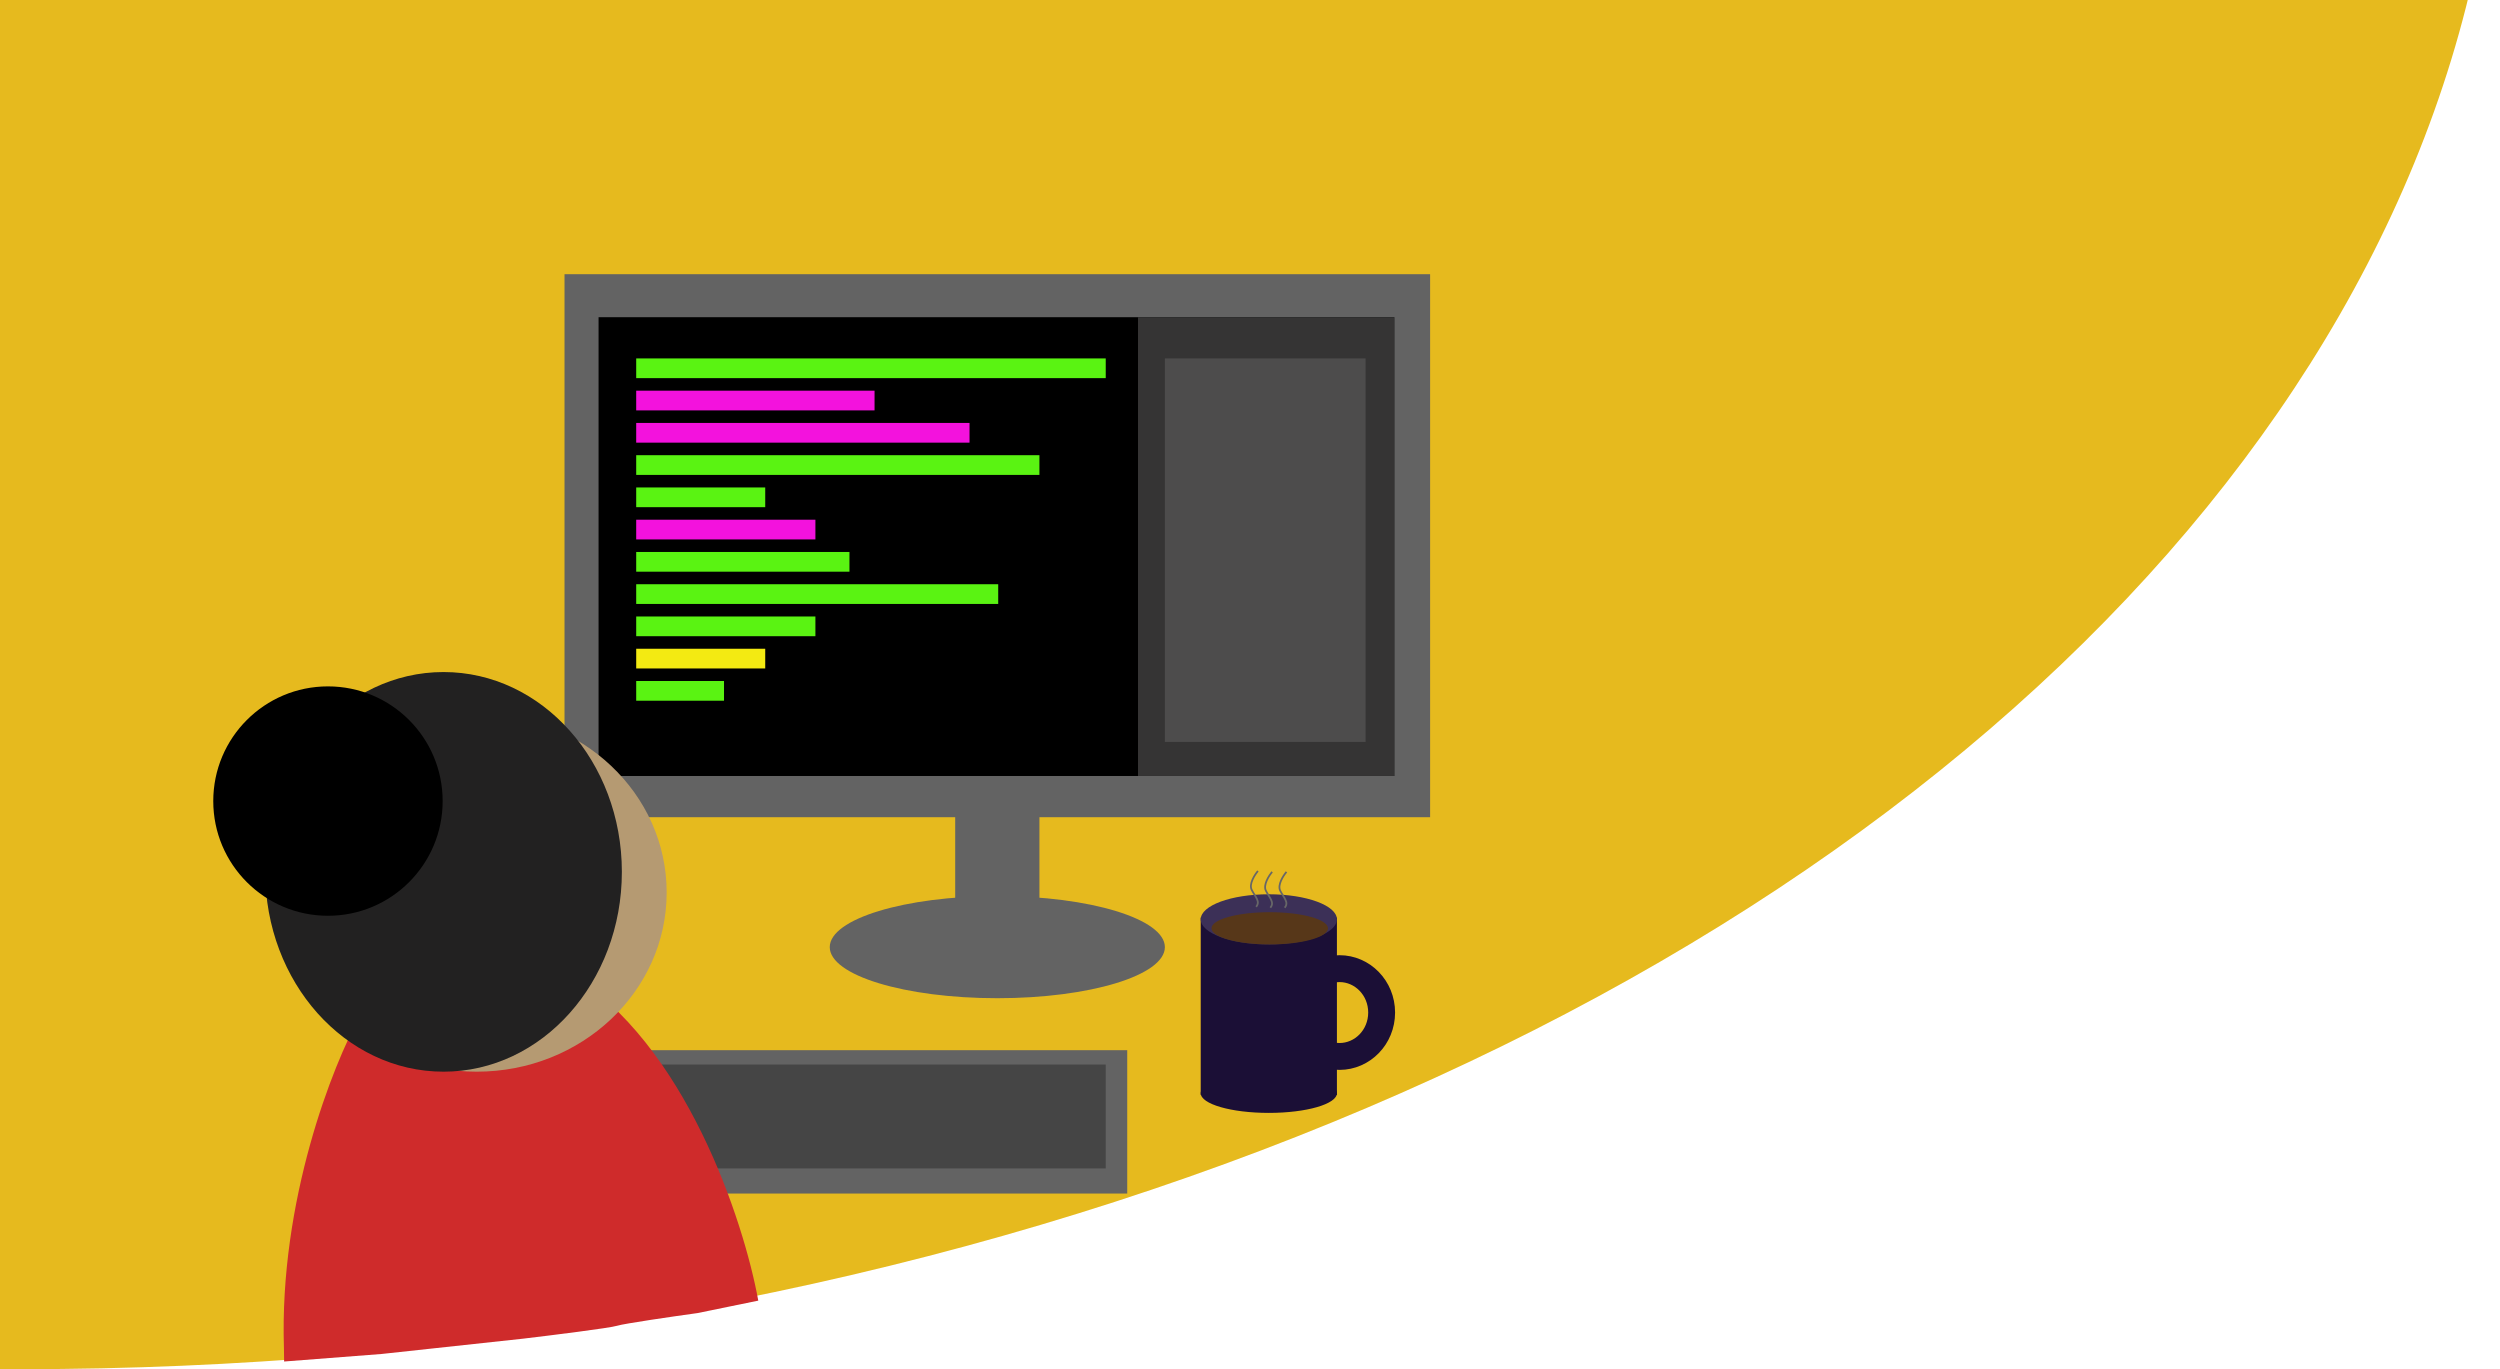 <svg viewBox="0 0 1395 764" fill="none" xmlns="http://www.w3.org/2000/svg">
<ellipse cx="12" cy="-146.5" rx="1383" ry="910.5" fill="#E6BA1E"/>
<rect x="246" y="586" width="383" height="80" fill="#636363"/>
<rect x="259" y="594" width="358" height="58" fill="#454545"/>
<rect x="315" y="153" width="483" height="303" fill="#636363"/>
<rect x="533" y="382" width="47" height="146" fill="#636363"/>
<rect x="334" y="177" width="444" height="256" fill="black"/>
<rect x="635" y="177" width="143" height="256" fill="#353434"/>
<rect x="650" y="200" width="112" height="214" fill="#4D4C4C"/>
<path d="M158.438 752.228C155.758 669.856 185.701 594.19 201.008 566.654C212.521 542.168 251.878 503.081 317.203 542.628C382.527 582.174 415.029 681.19 423.114 725.754L389.202 732.7C375.892 734.541 348.275 738.537 344.291 739.789C340.307 741.042 307.691 745.103 291.881 746.977L212.986 755.513L158.537 759.728L158.438 752.228Z" fill="#CF2B2B"/>
<ellipse cx="556.5" cy="528.5" rx="93.5" ry="28.5" fill="#636363"/>
<g id="head">
    <ellipse cx="266" cy="498" rx="106" ry="100" fill="#B59A72"/>
    <ellipse cx="247.5" cy="486.5" rx="99.5" ry="111.5" fill="#222121"/>
    <circle cx="183" cy="447" r="64" fill="black"/>
</g>
<rect x="670" y="512" width="76" height="99" fill="#1B0F36"/>
<ellipse cx="708" cy="513" rx="38" ry="14" fill="#3C3057"/>
<ellipse cx="708.5" cy="518" rx="32.5" ry="9" fill="#573719"/>
<ellipse cx="708" cy="610" rx="38" ry="11" fill="#1B0F36"/>
<g id="smoke">
    <path d="M701.928 486C700.095 488.167 696.828 493.3 698.428 496.5C700.428 500.5 703.428 503 700.928 506" stroke="#676767"/>
    <path d="M709.856 486.5C708.023 488.667 704.756 493.8 706.356 497C708.356 501 711.356 503.5 708.856 506.5" stroke="#676767"/>
    <path d="M717.856 486.5C716.023 488.667 712.756 493.8 714.356 497C716.356 501 719.356 503.5 716.856 506.5" stroke="#676767"/>
</g>
<path d="M770.956 565C770.956 578.757 760.212 589.5 747.456 589.5C734.7 589.5 723.956 578.757 723.956 565C723.956 551.243 734.7 540.5 747.456 540.5C760.212 540.5 770.956 551.243 770.956 565Z" stroke="#1B0F36" stroke-width="15"/>
<rect id="one" x="355" y="200" width="262" height="11" fill="#5AF312"/>
<rect id="two" x="355" y="218" width="133" height="11" fill="#F312DD"/>
<rect id="three" x="355" y="236" width="186" height="11" fill="#F312DD"/>
<rect id="four" x="355" y="254" width="225" height="11" fill="#5AF312"/>
<rect id="five" x="355" y="272" width="72" height="11" fill="#5AF312"/>
<rect id="six" x="355" y="290" width="100" height="11" fill="#F312DD"/>
<rect id="seven" x="355" y="308" width="119" height="11" fill="#5AF312"/>
<rect id="eight" x="355" y="326" width="202" height="11" fill="#5AF312"/>
<rect id="nine" x="355" y="344" width="100" height="11" fill="#5AF312"/>
<rect id="ten" x="355" y="362" width="72" height="11" fill="#F3EA12"/>
<rect id="eleven" x="355" y="380" width="49" height="11" fill="#5AF312"/>



<style>
            #one{
                animation: ones 5s linear normal forwards 0s;
            }
            @keyframes ones{ 
                0% {
                    width: 0px;
                }
                10% {
                   width: 262px;
                } 
            }

            #two{
                animation: twos 5s linear normal forwards 0s;
            }
            @keyframes twos{ 
                0%{
                    width: 0px;
                }
                20% {
                   width: 133px;
                } 
            }
            #three{
                animation: three 5s linear normal forwards 0s;
            }
            @keyframes three{ 
                0%{
                    width: 0px;
                }
                20% {
                   width: 186px;
                } 
            }
            #four{
                animation: four 5s linear normal forwards 0s;
            }
            @keyframes four{ 
                0%{
                    width: 0px;
                }
                20% {
                   width: 225px;
                } 
            }
            #five{
                animation: five 5s linear normal forwards 0s;
            }
            @keyframes five{ 
                0%{
                    width: 0px;
                }
                20% {
                   width: 72px;
                } 
            }
            #six{
                animation: six 5s linear normal forwards 0s;
            }
            @keyframes six{ 
                0%{
                    width: 0px;
                }
                20% {
                   width: 100px;
                } 
            }
            #seven{
                animation: seven 5s linear normal forwards 0s;
            }
            @keyframes seven{ 
                0%{
                    width: 0px;
                }
                20% {
                   width: 119px;
                } 
            }
            #eight{
                animation: eight 5s linear normal forwards 0s;
            }
            @keyframes eight{ 
                0%{
                    width: 0px;
                }
                20% {
                   width: 202px;
                } 
            }
            #nine{
                animation: nine 5s linear normal forwards 0s;
            }
            @keyframes nine{ 
                0%{
                    width: 0px;
                }
                20% {
                   width: 100px;
                } 
            }
            #ten{
                animation: ten 5s linear normal forwards 0s;
            }
            @keyframes ten{ 
                0%{
                    width: 0px;
                }
                20% {
                   width: 72px;
                } 
            }
            #eleven{
                animation: eleven 5s linear normal forwards 0s;
            }
            @keyframes eleven{ 
                0%{
                    width: 0px;
                }
                20% {
                   width: 49px;
                } 
            }
            #smoke{
                animation: eleven 2s linear infinite normal forwards 0s;
            }
            @keyframes eleven{ 
                0%{
                    opacity: 0;
                }
                100% {
                     opacity: 1;
                } 
            }
            #head{
                animation: head 10s linear infinite normal forwards 0s;
            }
            @keyframes head{ 
                0%{
                    transform: translate(0px, 0px);
                }
                50% {
                     transform: translate(0px, -20px);
                } 
                100%{
                    transform: translate(0px, 0px);
                }
            }
</style>
</svg>

